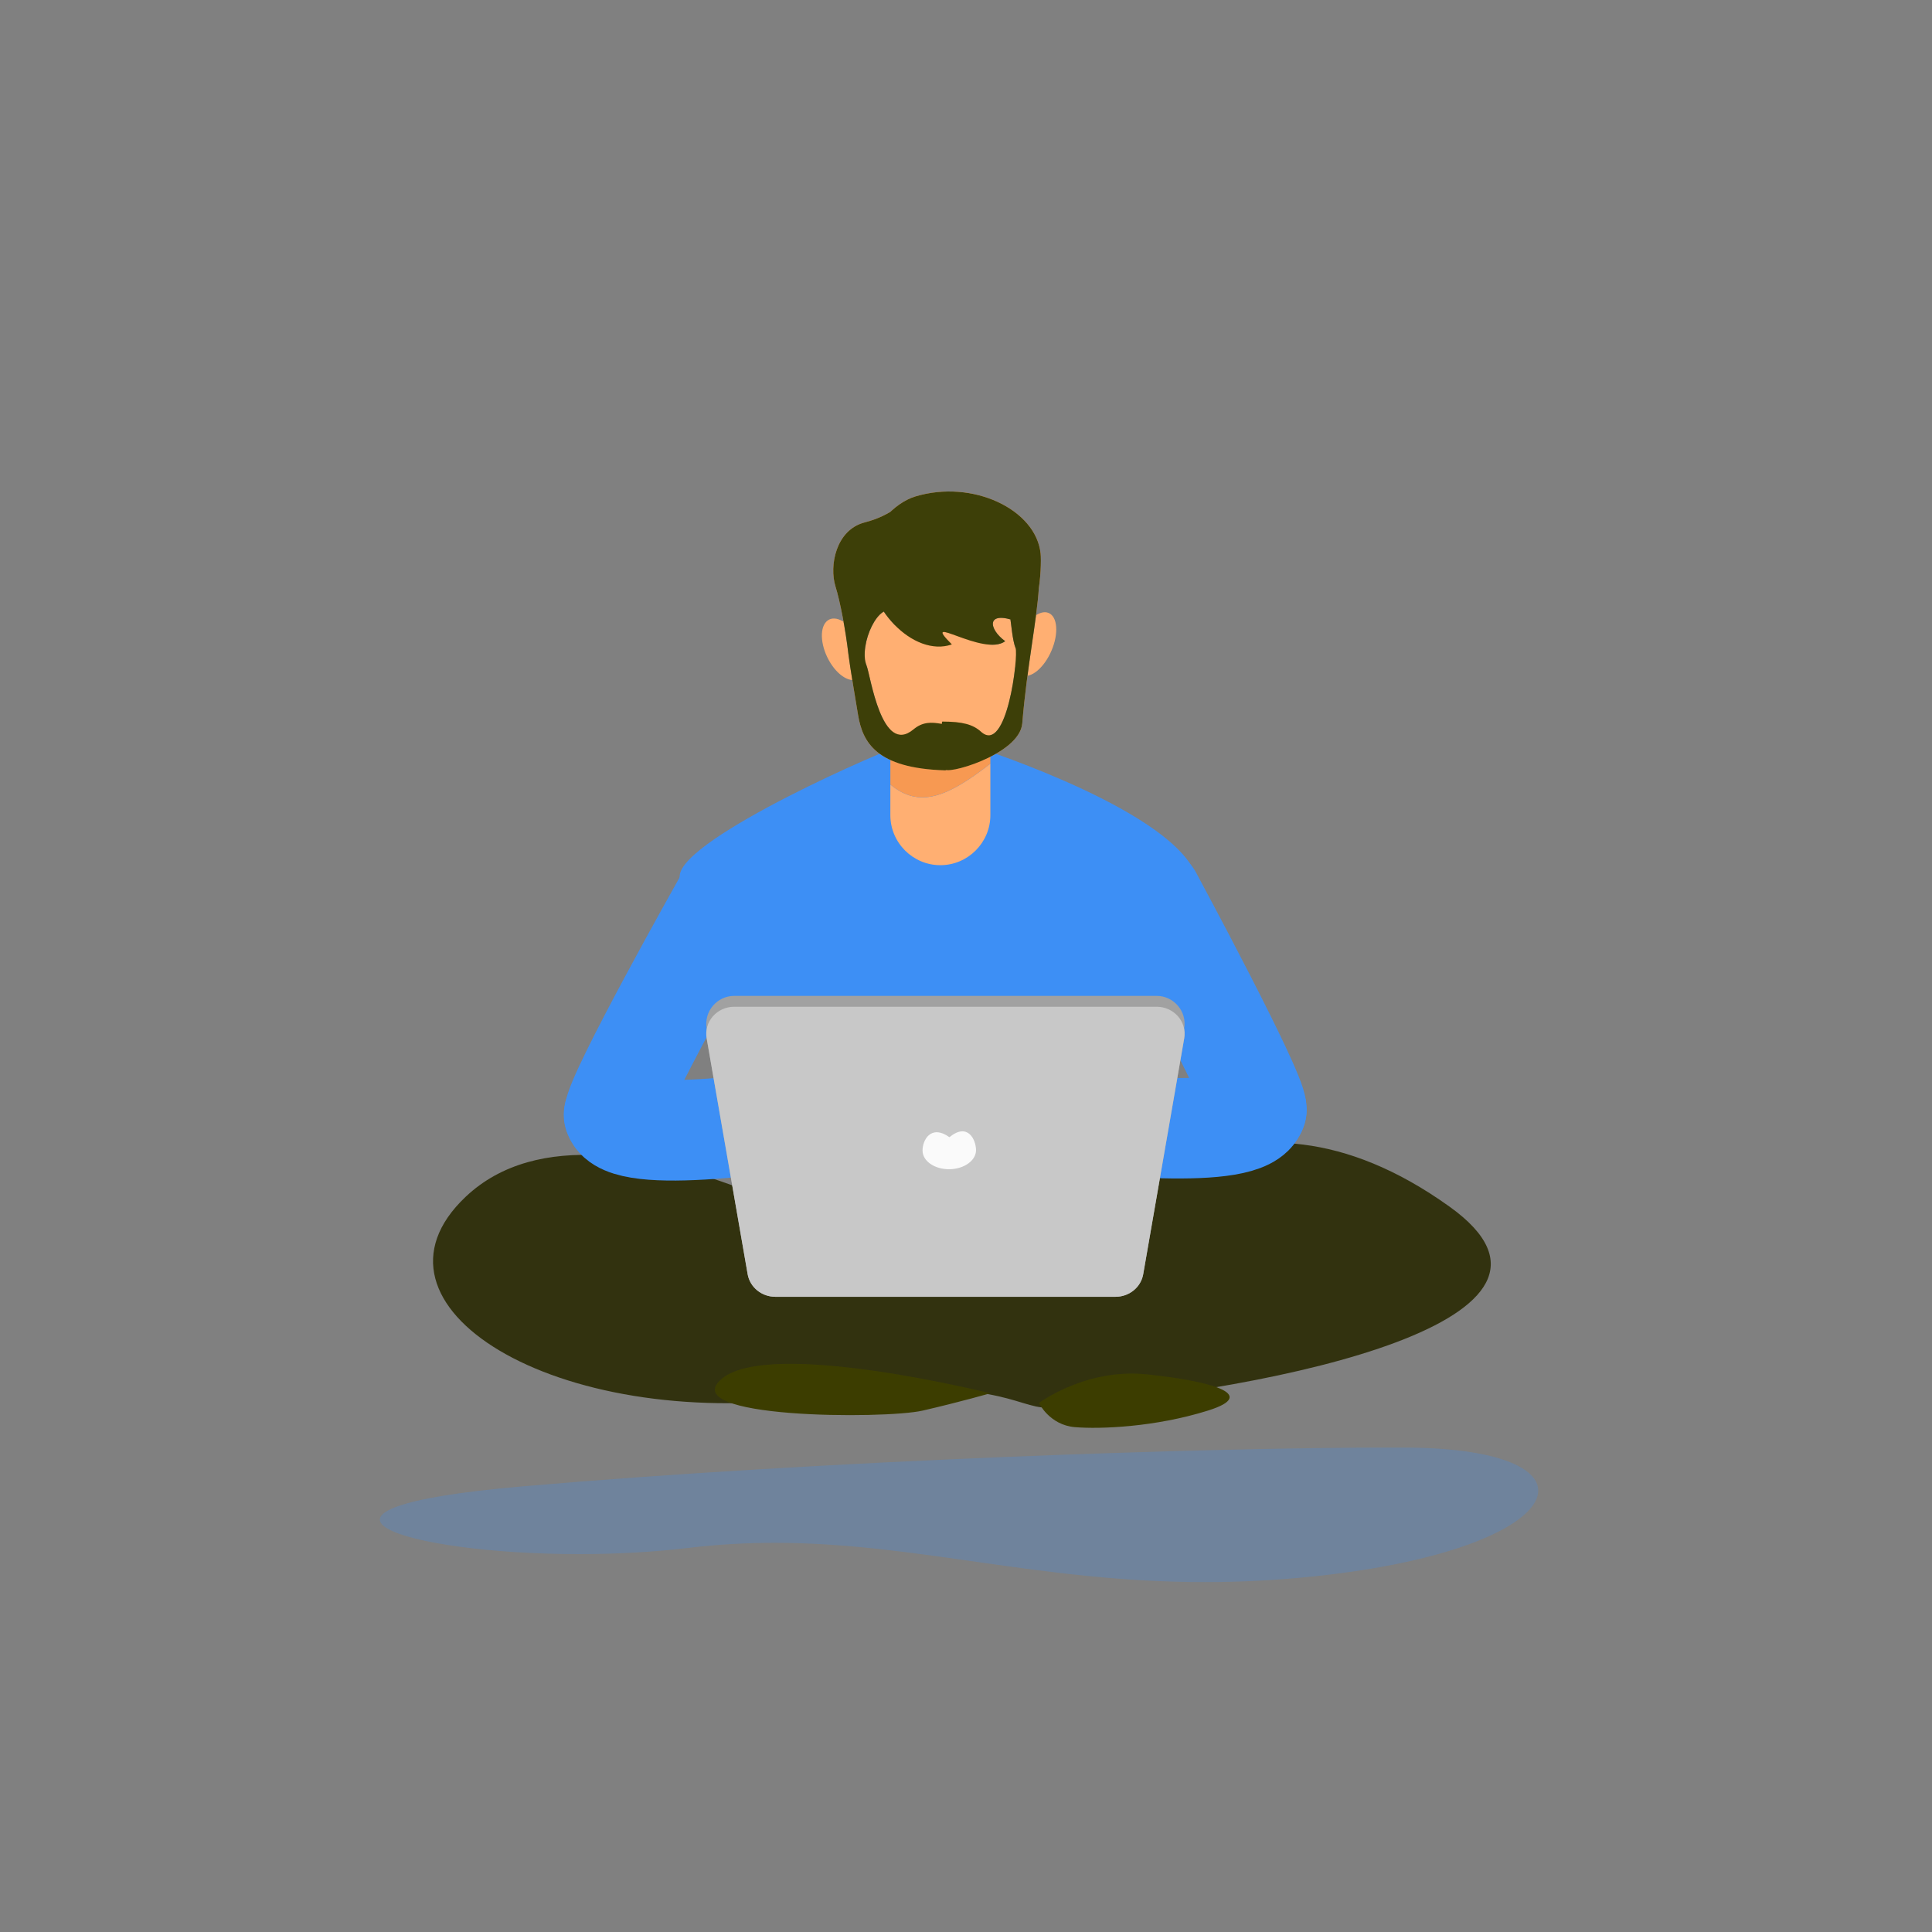 <svg xmlns="http://www.w3.org/2000/svg" xmlns:xlink="http://www.w3.org/1999/xlink" viewBox="0 0 1000 1000" width="739" height="739" preserveAspectRatio="xMidYMid meet" style="width: 100%; height: 100%; transform: translate3d(0px, 0px, 0px); content-visibility: visible; background-color: transparent;"><rect x="0" y="0" width="1000" height="1000" fill="#808080" stroke="none"/><defs><clipPath id="__lottie_element_17"><rect width="1000" height="1000" x="0" y="0"/></clipPath></defs><g clip-path="url(#__lottie_element_17)"><g transform="matrix(0.51,0,0,0.51,-308.445,-547.395)" opacity="1" style="display: block;"><g opacity="0.493" transform="matrix(0.6,0,0,1,1556.274,2610.72)"><path fill="rgb(61,143,245)" fill-opacity="0.5" d=" M452.18,68.28 C311.92,68.28 190.15,58.31 73.38,48.35 C-43.4,38.38 -155.169,28.41 -275.519,28.41 C-322.409,28.41 -370.619,29.93 -420.919,33.54 C-482.159,37.95 -545.74,39.86 -606.62,39.86 C-905.592,39.86 -1138.791,-6.19 -702.16,-28.87 C-191.16,-55.4 455.18,-68.28 765.75,-68.28 C774.6,-68.28 783.19,-68.27 791.49,-68.25 C1138.79,-67.38 1080.291,34.42 637.271,62.42 C571.741,66.56 510.37,68.28 452.18,68.28z"/></g><g opacity="1" transform="matrix(1,0,0,1,-489.286,124)"><g opacity="1" transform="matrix(1,0,0,1,2087.14,2210.99)"><path fill="rgb(50,50,15)" fill-opacity="1" d=" M-32.97,53.8 C-32.97,53.8 -375.61,-184.19 -520.55,-46.96 C-636.28,62.61 -430.85,191.34 -168.05,156.72 C16.93,132.36 37.9,167.75 70.3,166.98 C311.41,148.51 636.28,76.37 478.18,-36.96 C262.81,-191.34 117.12,-27.67 42.08,13.07 C-32.97,53.8 -32.97,53.8 -32.97,53.8z"/></g><g opacity="1" transform="matrix(1,0,0,1,2062.47,1988.205)"><path stroke-linecap="round" stroke-linejoin="round" fill-opacity="0" stroke="rgb(61,143,245)" stroke-opacity="1" stroke-width="102" d=" M200.638,-129.063 C200.638,-129.063 306.616,67.366 306.77,87.135 M-234.042,-123.705 C-234.042,-123.705 -344.756,72.723 -344.917,92.492"/></g><g opacity="1" transform="matrix(1,0,0,1,2062.47,1988.205)"><path fill="rgb(61,143,245)" fill-opacity="1" d=" M-51.18,-283.025 C-64.77,-280.885 -275.98,-188.745 -278.57,-150.155 C-281.16,-111.565 -220.71,201.545 -103.78,242.285 C13.14,283.025 143.94,242.285 143.94,242.285 C143.94,242.285 281.16,-96.485 240.42,-160.805 C199.68,-225.135 15.29,-283.025 15.29,-283.025 C15.29,-283.025 -51.18,-283.025 -51.18,-283.025z"/></g><g opacity="1" transform="matrix(0.946,-0.326,0.326,0.946,2013.413,1880.768)"><path stroke-linecap="round" stroke-linejoin="round" fill-opacity="0" stroke="rgb(61,143,245)" stroke-opacity="1" stroke-width="102" d=" M-344.917,92.492 C-345.188,125.773 -189.399,154.866 -98.327,170.938"/></g><g opacity="1" transform="matrix(0.956,0.292,-0.292,0.956,2101.294,1902.535)"><path stroke-linecap="round" stroke-linejoin="round" fill-opacity="0" stroke="rgb(61,143,245)" stroke-opacity="1" stroke-width="102" d=" M306.77,87.135 C307.03,120.416 157.906,149.509 70.731,165.581"/></g><g opacity="1" transform="matrix(1,0,0,1,2048.45,1662.8)"><path fill="rgb(255,175,114)" fill-opacity="1" d=" M0,164.6 C-27.91,164.6 -50.75,141.76 -50.75,113.85 C-50.75,113.85 -50.75,-56.96 -50.75,-56.96 C-50.75,-84.87 -27.91,-107.71 0,-107.71 C27.91,-107.71 50.75,-84.87 50.75,-56.96 C50.75,-56.96 50.75,113.85 50.75,113.85 C50.75,141.76 27.91,164.6 0,164.6z M0,-107.71 C-27.91,-107.71 -50.75,-84.87 -50.75,-56.96 C-50.75,-56.96 -50.75,82.71 -50.75,82.71 C-20.83,107.71 8.14,94.61 50.75,61.6 C50.75,61.6 50.75,-56.96 50.75,-56.96 C50.75,-84.87 27.91,-107.71 0,-107.71z"/><path fill="rgb(247,153,82)" fill-opacity="1" d=" M0,-107.71 C-27.91,-107.71 -50.75,-84.87 -50.75,-56.96 C-50.75,-56.96 -50.75,82.71 -50.75,82.71 C-20.83,107.71 8.14,94.61 50.75,61.6 C50.75,61.6 50.75,-56.96 50.75,-56.96 C50.75,-84.87 27.91,-107.71 0,-107.71z"/></g><g opacity="1" transform="matrix(1,0,0,1,2050.735,1611.65)"><path fill="rgb(255,175,114)" fill-opacity="1" d=" M109.095,1.09 C100.755,18.12 87.215,27.56 78.845,22.18 C70.485,16.8 70.455,-1.36 78.795,-18.38 C87.135,-35.41 100.675,-44.85 109.045,-39.47 C117.415,-34.09 117.435,-15.93 109.095,1.09z M-87.245,-17.12 C-77.605,-1.62 -75.755,17.09 -83.115,24.69 C-90.475,32.3 -104.255,25.9 -113.905,10.41 C-123.545,-5.08 -125.395,-23.8 -118.035,-31.4 C-110.675,-39 -96.895,-32.61 -87.245,-17.12z M87.275,0 C87.275,62.07 48.195,112.38 -0.005,112.38 C-48.205,112.38 -87.275,62.07 -87.275,0 C-87.275,-62.07 -48.205,-112.38 -0.005,-112.38 C48.195,-112.38 87.275,-62.07 87.275,0z M-27.855,-158.41 C-48.701,-152.089 -74.392,-126.511 -76.13,-96.955 C-79.117,-46.135 -29.467,5.179 9.37,-8.309 C-24.539,-42.24 41.696,4.843 63.524,-11.575 C46.294,-24.049 43.765,-43.578 75.725,-31.411 C97.853,-22.987 100.788,-87.502 99.452,-100.483 C94.852,-145.173 30.635,-176.16 -27.855,-158.41z M-48.235,-40.11 C-48.235,-40.11 -0.255,-36.83 20.125,-39.02 C40.495,-41.21 36.555,-70.35 53.635,-67.06 C70.725,-63.77 67.445,-21.71 74.015,-4.62 C77.084,3.364 65.309,104.133 38.987,80.327 C30.819,72.94 20.328,70.038 -0.195,70.01 C-2.687,70.007 3.194,114.585 2.264,117.68 C-0.106,125.58 78.184,104.172 80.85,71.789 C85.575,14.403 95.705,-32.88 97.675,-65.75 C99.645,-98.61 85.185,-120.3 58.895,-134.75 C32.605,-149.21 -20.625,-154.47 -31.805,-153.81 C-42.975,-153.16 -49.795,-139.69 -79.075,-132.13 C-108.365,-124.56 -115.265,-88.09 -108.695,-67.06 C-104.1,-52.352 -98.378,-22.778 -95.616,1.493 C-94.429,11.925 -87.132,55.497 -85.749,63.598 C-81.149,90.548 -67.779,117.402 2.434,119.5 C12.962,119.815 4.733,73.37 -1.142,72.317 C-11.369,70.484 -20.242,70.144 -29.58,77.95 C-62.038,105.082 -73.2,22.917 -77.155,13.25 C-85.695,-7.65 -64.005,-55.23 -48.235,-40.11z"/><path fill="rgb(61,63,8)" fill-opacity="1" d=" M-27.855,-158.41 C-48.701,-152.089 -74.392,-126.511 -76.13,-96.955 C-79.117,-46.135 -29.467,5.179 9.37,-8.309 C-24.539,-42.24 41.696,4.843 63.524,-11.575 C46.294,-24.049 43.765,-43.578 75.725,-31.411 C97.853,-22.987 100.788,-87.502 99.452,-100.483 C94.852,-145.173 30.635,-176.16 -27.855,-158.41z M-48.235,-40.11 C-48.235,-40.11 -0.255,-36.83 20.125,-39.02 C40.495,-41.21 36.555,-70.35 53.635,-67.06 C70.725,-63.77 67.445,-21.71 74.015,-4.62 C77.084,3.364 65.309,104.133 38.987,80.327 C30.819,72.94 20.328,70.038 -0.195,70.01 C-2.687,70.007 3.194,114.585 2.264,117.68 C-0.106,125.58 78.184,104.172 80.85,71.789 C85.575,14.403 95.705,-32.88 97.675,-65.75 C99.645,-98.61 85.185,-120.3 58.895,-134.75 C32.605,-149.21 -20.625,-154.47 -31.805,-153.81 C-42.975,-153.16 -49.795,-139.69 -79.075,-132.13 C-108.365,-124.56 -115.265,-88.09 -108.695,-67.06 C-104.1,-52.352 -98.378,-22.778 -95.616,1.493 C-94.429,11.925 -87.132,55.497 -85.749,63.598 C-81.149,90.548 -67.779,117.402 2.434,119.5 C12.962,119.815 4.733,73.37 -1.142,72.317 C-11.369,70.484 -20.242,70.144 -29.58,77.95 C-62.038,105.082 -73.2,22.917 -77.155,13.25 C-85.695,-7.65 -64.005,-55.23 -48.235,-40.11z"/></g><g opacity="1" transform="matrix(1,0,0,1,2261.08,2368.785)"><path fill="rgb(60,61,0)" fill-opacity="1" d=" M-112.57,4.455 C-112.57,4.455 -65.4,-31.085 -3.22,-24.655 C58.96,-18.225 112.57,-4.665 58.96,12.135 C5.36,28.945 -50.39,31.085 -76.12,28.945 C-101.85,26.805 -112.57,4.455 -112.57,4.455z M-161.88,-5.455 C-163.95,-5.815 -384.87,-61.105 -434.18,-20.365 C-483.5,20.365 -269.09,21.065 -230.49,12.135 C-191.9,3.215 -161.88,-5.455 -161.88,-5.455z"/></g><g opacity="1" transform="matrix(1,0,0,1,2053.6,2118.245)"><path fill="rgb(161,161,161)" fill-opacity="1" d=" M172.63,147.195 C172.63,147.195 -172.63,147.195 -172.63,147.195 C-186.54,147.195 -198.42,137.145 -200.72,123.425 C-200.72,123.425 -242.35,-125.035 -242.35,-125.035 C-245.26,-142.405 -231.87,-158.215 -214.26,-158.215 C-214.26,-158.215 214.26,-158.215 214.26,-158.215 C231.87,-158.215 245.26,-142.405 242.35,-125.035 C242.35,-125.035 200.72,123.425 200.72,123.425 C198.42,137.145 186.54,147.195 172.63,147.195z M172.63,147.195 C172.63,147.195 -172.63,147.195 -172.63,147.195 C-186.54,147.195 -198.42,137.515 -200.72,124.285 C-200.72,124.285 -242.35,-115.215 -242.35,-115.215 C-245.26,-131.955 -231.87,-147.195 -214.26,-147.195 C-214.26,-147.195 214.26,-147.195 214.26,-147.195 C231.87,-147.195 245.26,-131.955 242.35,-115.215 C242.35,-115.215 200.72,124.285 200.72,124.285 C198.42,137.515 186.54,147.195 172.63,147.195z M4.055,-14.791 C22.597,-29.977 30.884,-12.443 31.05,-1.862 C31.216,8.719 19.199,17.487 4.209,17.722 C-10.781,17.957 -23.067,9.57 -23.233,-1.011 C-23.399,-11.592 -14.903,-28.191 4.055,-14.791z"/><path fill="rgb(200,200,200)" fill-opacity="1" d=" M172.63,147.195 C172.63,147.195 -172.63,147.195 -172.63,147.195 C-186.54,147.195 -198.42,137.515 -200.72,124.285 C-200.72,124.285 -242.35,-115.215 -242.35,-115.215 C-245.26,-131.955 -231.87,-147.195 -214.26,-147.195 C-214.26,-147.195 214.26,-147.195 214.26,-147.195 C231.87,-147.195 245.26,-131.955 242.35,-115.215 C242.35,-115.215 200.72,124.285 200.72,124.285 C198.42,137.515 186.54,147.195 172.63,147.195z M4.055,-14.791 C22.597,-29.977 30.884,-12.443 31.05,-1.862 C31.216,8.719 19.199,17.487 4.209,17.722 C-10.781,17.957 -23.067,9.57 -23.233,-1.011 C-23.399,-11.592 -14.903,-28.191 4.055,-14.791z"/><path fill="rgb(250,250,250)" fill-opacity="1" d=" M4.055,-14.791 C22.597,-29.977 30.884,-12.443 31.05,-1.862 C31.216,8.719 19.199,17.487 4.209,17.722 C-10.781,17.957 -23.067,9.57 -23.233,-1.011 C-23.399,-11.592 -14.903,-28.191 4.055,-14.791z"/></g></g></g></g></svg>